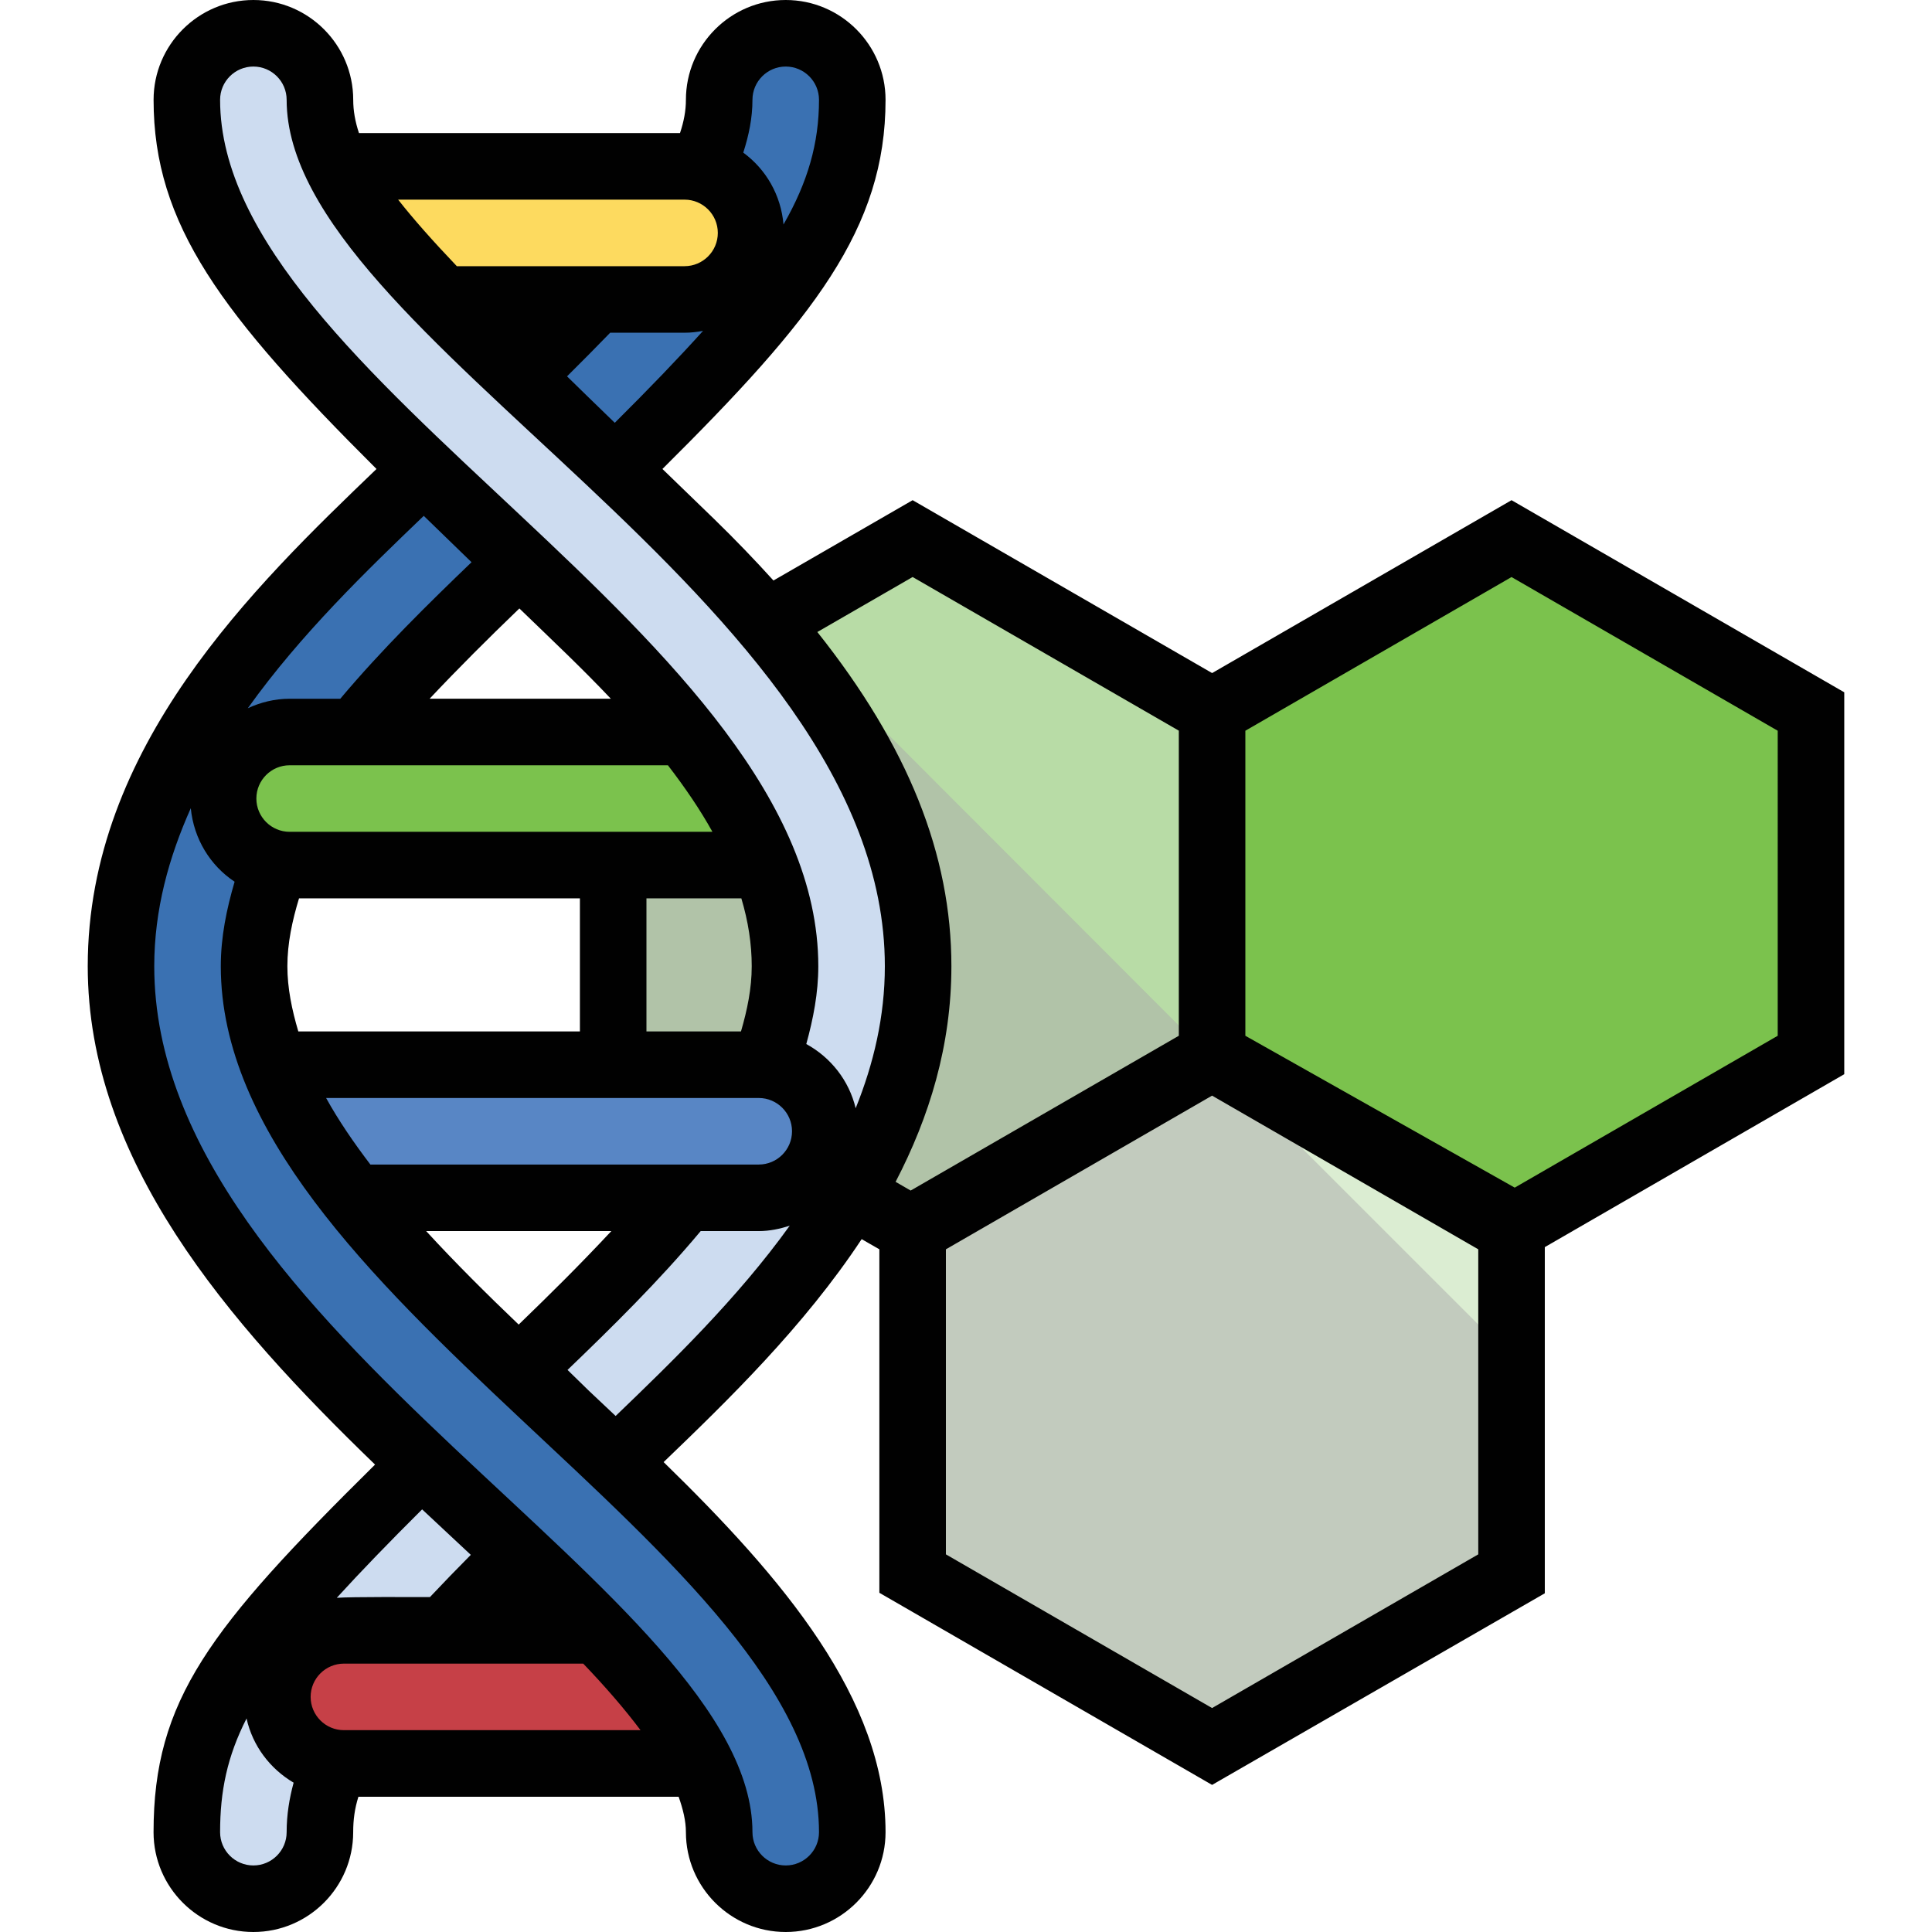 <?xml version="1.0" encoding="iso-8859-1"?>
<!-- Generator: Adobe Illustrator 19.0.0, SVG Export Plug-In . SVG Version: 6.00 Build 0)  -->
<svg version="1.1" id="Capa_1" xmlns="http://www.w3.org/2000/svg" xmlns:xlink="http://www.w3.org/1999/xlink" x="0px" y="0px"
	 viewBox="0 0 464.528 464.528" style="enable-background:new 0 0 464.528 464.528;" xml:space="preserve">
<path style="fill:#7BC24D;" d="M363.904,295.488l-72.472-41.824v-82.6l72-41.552l72,41.552v83.128L363.904,295.488z"/>
<path style="fill:#B8DCA6;" d="M218.968,295.488l-71.536-41.304v-83.12l72-41.552l72,41.552v82.6L218.968,295.488z"/>
<path style="fill:#DBEDD2;" d="M291.432,419.92l-72-41.568v-82.584l72-41.568l72,41.568v82.584L291.432,419.92z"/>
<polygon style="opacity:0.5;fill:#ABABAB;enable-background:new    ;" points="291.032,254.056 290.856,254 185.856,148.888 
	147.432,171.064 147.432,254.184 218.968,295.488 219.504,295.176 219.432,295.768 219.432,378.352 291.432,419.92 363.432,378.352 
	363.432,326.464 "/>
<path style="fill:#CDDCF0;" d="M101.976,351.704c-45.432,44.52-57.056,59.576-57.056,88.824c0,8.832,7.152,16,16,16s16-7.168,16-16
	c0-16.824,7.488-26.8,48-66.496C116.944,366.208,109.728,359.224,101.976,351.704z"/>
<g>
	<path style="fill:#3A71B2;" d="M147.856,112.848c39.936-39.2,57.064-59.88,57.064-88.848c0-8.832-7.16-16-16-16s-16,7.168-16,16
		c0,16.512-11.472,30.648-48.016,66.52C131.656,97.144,139.312,104.568,147.856,112.848z"/>
	<path style="fill:#3A71B2;" d="M61.096,232.32c0-38.64,37.016-71.184,63.8-97.144c-8.384-8.088-16.032-15.496-22.96-22.304
		c-28.464,27.576-72.84,66.608-72.84,119.44c0,91.44,143.832,156.872,143.832,208.208c0,8.832,7.16,16,16,16s16-7.168,16-16
		C204.92,367.968,61.096,307.28,61.096,232.32z"/>
</g>
<path style="fill:#CDDCF0;" d="M166.144,130.544C96.32,62.888,76.92,45.68,76.92,24c0-8.832-7.152-16-16-16s-16,7.168-16,16
	c0,37.024,27.416,60.192,98.904,129.48c30.64,29.808,44.92,54.856,44.92,78.84c0,38.456-36.88,70.92-63.832,97.064
	c7.88,7.648,14.696,14.224,22.944,22.32c28.568-27.712,72.88-66.696,72.88-119.392C220.752,199.12,203.392,166.776,166.144,130.544z
	"/>
<path style="fill:#7BC24D;" d="M183.576,207.32c-3.96-10-10.208-20.352-19.04-31.32c-29.304,0-58.808,0-94.896,0
	c-8.848,0-16,7.168-16,16s7.152,16,16,16c42.36,0,74.824,0,110.56,0C181.4,208,182.456,207.568,183.576,207.32z"/>
<path style="fill:#5886C5;" d="M84.912,288c11.424,0,86.624,0,97.528,0c8.84,0,16-7.168,16-16s-7.16-16-16-16H65.816
	C69.672,266.2,75.936,276.784,84.912,288z"/>
<path style="fill:#C64047;" d="M141.136,392H82.688c-8.848,0-16,7.168-16,16s7.152,16,16,16h84.64
	C163.368,416.08,155.56,406.736,141.136,392z"/>
<path style="fill:#FDDA5F;" d="M109.52,72h55.072c8.84,0,16-7.168,16-16s-7.16-16-16-16H82.008C86.88,48.04,95.576,57.896,109.52,72
	z"/>
<path style="fill:#010101;" d="M363.432,120.264c-13.936,8.048-51.728,29.864-71.992,41.568l-72.008-41.568l-33.464,19.312
	c-4.408-4.872-9.128-9.784-14.256-14.776l-12.44-12.04C195.536,76.752,212.92,54.944,212.92,24c0-13.232-10.768-24-24-24
	s-24,10.768-24,24c0,2.592-0.488,5.224-1.424,8H86.312c-0.912-2.752-1.384-5.376-1.384-8c0-13.232-10.768-24-24-24s-24,10.768-24,24
	c0,30.008,16.344,51.632,53.6,88.76c-29.392,28.224-69.432,66.832-69.432,119.552c0,46.688,33.48,85.432,69.08,119.832
	c-39.824,39.36-53.256,56.608-53.256,88.384c0,13.232,10.768,24,24,24s24-10.768,24-24c0-2.936,0.352-5.648,1.256-8.52h76.992
	c1.048,2.944,1.752,5.816,1.752,8.52c0,13.232,10.768,24,24,24s24-10.768,24-24c0-32.04-24.728-61.088-53.36-88.984
	c15.432-14.832,33.704-32.552,47.616-53.608l4.256,2.448v82.584l80,46.192l80-46.072v-83.232c29.632-17.112,49.648-28.664,72-41.576
	c0-85.88,0-2.272,0-91.824C427.552,157.288,380.144,129.912,363.432,120.264z M147.816,101.656c-7.608-7.36-6.464-6.28-11.48-11.168
	c3.8-3.768,7.2-7.216,10.376-10.488H164.6c1.52,0,3-0.176,4.44-0.448C163.056,86.192,156.112,93.408,147.816,101.656z M180.92,24
	c0-4.416,3.592-8,8-8s8,3.584,8,8c0,10.44-2.696,19.8-8.536,29.976c-0.608-7.096-4.232-13.296-9.672-17.28
	C180.056,32.512,180.92,28.352,180.92,24z M164.592,48c4.408,0,8,3.584,8,8s-3.592,8-8,8H109.84
	c-5.864-6.152-10.488-11.384-14.112-16H164.592z M101.888,124.032c0.024,0.024,10.528,10.216,11.488,11.144
	c-10.36,9.952-21.56,20.936-31.56,32.832H69.64c-3.6,0-6.984,0.856-10.056,2.28C72.312,152.456,88.328,137.04,101.888,124.032z
	 M71.728,248c-1.544-5.208-2.632-10.432-2.632-15.68c0-5.544,1.176-10.968,2.8-16.32h67.536v32H71.728z M155.432,248v-32h22.816
	c1.664,5.568,2.496,10.992,2.496,16.32c0,5.32-1.08,10.528-2.584,15.68H155.432z M69.64,200c-4.408,0-8-3.584-8-8s3.592-8,8-8
	h90.952c4.232,5.496,7.84,10.832,10.704,16H69.64z M103.296,168c7.032-7.472,14.28-14.68,21.168-21.304l0.416-0.4
	c8.544,8.256,14.984,14.304,21.992,21.704H103.296z M101.496,362.912c3.136,2.944,9.192,8.6,11.704,10.936
	c-3.368,3.384-6.712,6.848-9.824,10.152c-3.84,0-18.792-0.088-22.4,0.176C86.672,377.928,93.408,370.96,101.496,362.912z
	 M68.92,440.528c0,4.416-3.592,8-8,8s-8-3.584-8-8c0-9.88,1.704-18.192,6.36-27.336c1.464,6.592,5.664,12.104,11.32,15.432
	C69.568,432.44,68.92,436.312,68.92,440.528z M82.688,416c-4.408,0-8-3.584-8-8s3.592-8,8-8h57.544
	c5.288,5.52,9.912,10.856,13.776,16H82.688z M196.92,440.528c0,4.416-3.592,8-8,8s-8-3.584-8-8
	c0-57.048-143.832-120.408-143.832-208.208c0-13.576,3.496-26.168,8.784-37.992c0.72,7.368,4.672,13.784,10.536,17.672
	c-1.928,6.576-3.32,13.296-3.32,20.328C53.096,311.584,196.92,373.416,196.92,440.528z M102.464,296h44.528
	c-8.032,8.584-14.392,14.84-22.28,22.48C116.928,311.048,109.4,303.552,102.464,296z M148.024,340.456
	c-7.976-7.512-5.184-4.832-11.568-11.072c10.52-10.112,21.904-21.28,32.016-33.384h13.968c2.616,0,5.088-0.528,7.448-1.304
	C177.232,312.296,161.432,327.56,148.024,340.456z M182.44,280H89.056c-4.04-5.312-7.688-10.64-10.648-16h104.024
	c4.408,0,8,3.584,8,8S186.848,280,182.44,280z M193.864,251.024c1.672-6.072,2.888-12.256,2.888-18.704
	C196.752,152.992,52.92,91.288,52.92,24c0-4.416,3.592-8,8-8s8,3.584,8,8c0,57.184,143.832,119.808,143.832,208.312
	c0,12.088-2.696,23.44-7.016,34.152C204.144,259.784,199.744,254.248,193.864,251.024z M215.336,284.16
	c8.112-15.568,13.416-32.776,13.416-51.848c0-26.824-10.392-52.888-32.232-80.352l22.912-13.224l64,36.944v73.36l-64.472,37.216
	L215.336,284.16z M355.432,373.728l-64,36.952l-64-36.952v-73.344l64-36.952l64,36.952V373.728z M427.432,249.04L364.2,285.552
	l-64.768-36.512v-73.344l64-36.952l64,36.952V249.04z"/>
<g>
</g>
<g>
</g>
<g>
</g>
<g>
</g>
<g>
</g>
<g>
</g>
<g>
</g>
<g>
</g>
<g>
</g>
<g>
</g>
<g>
</g>
<g>
</g>
<g>
</g>
<g>
</g>
<g>
</g>
</svg>
